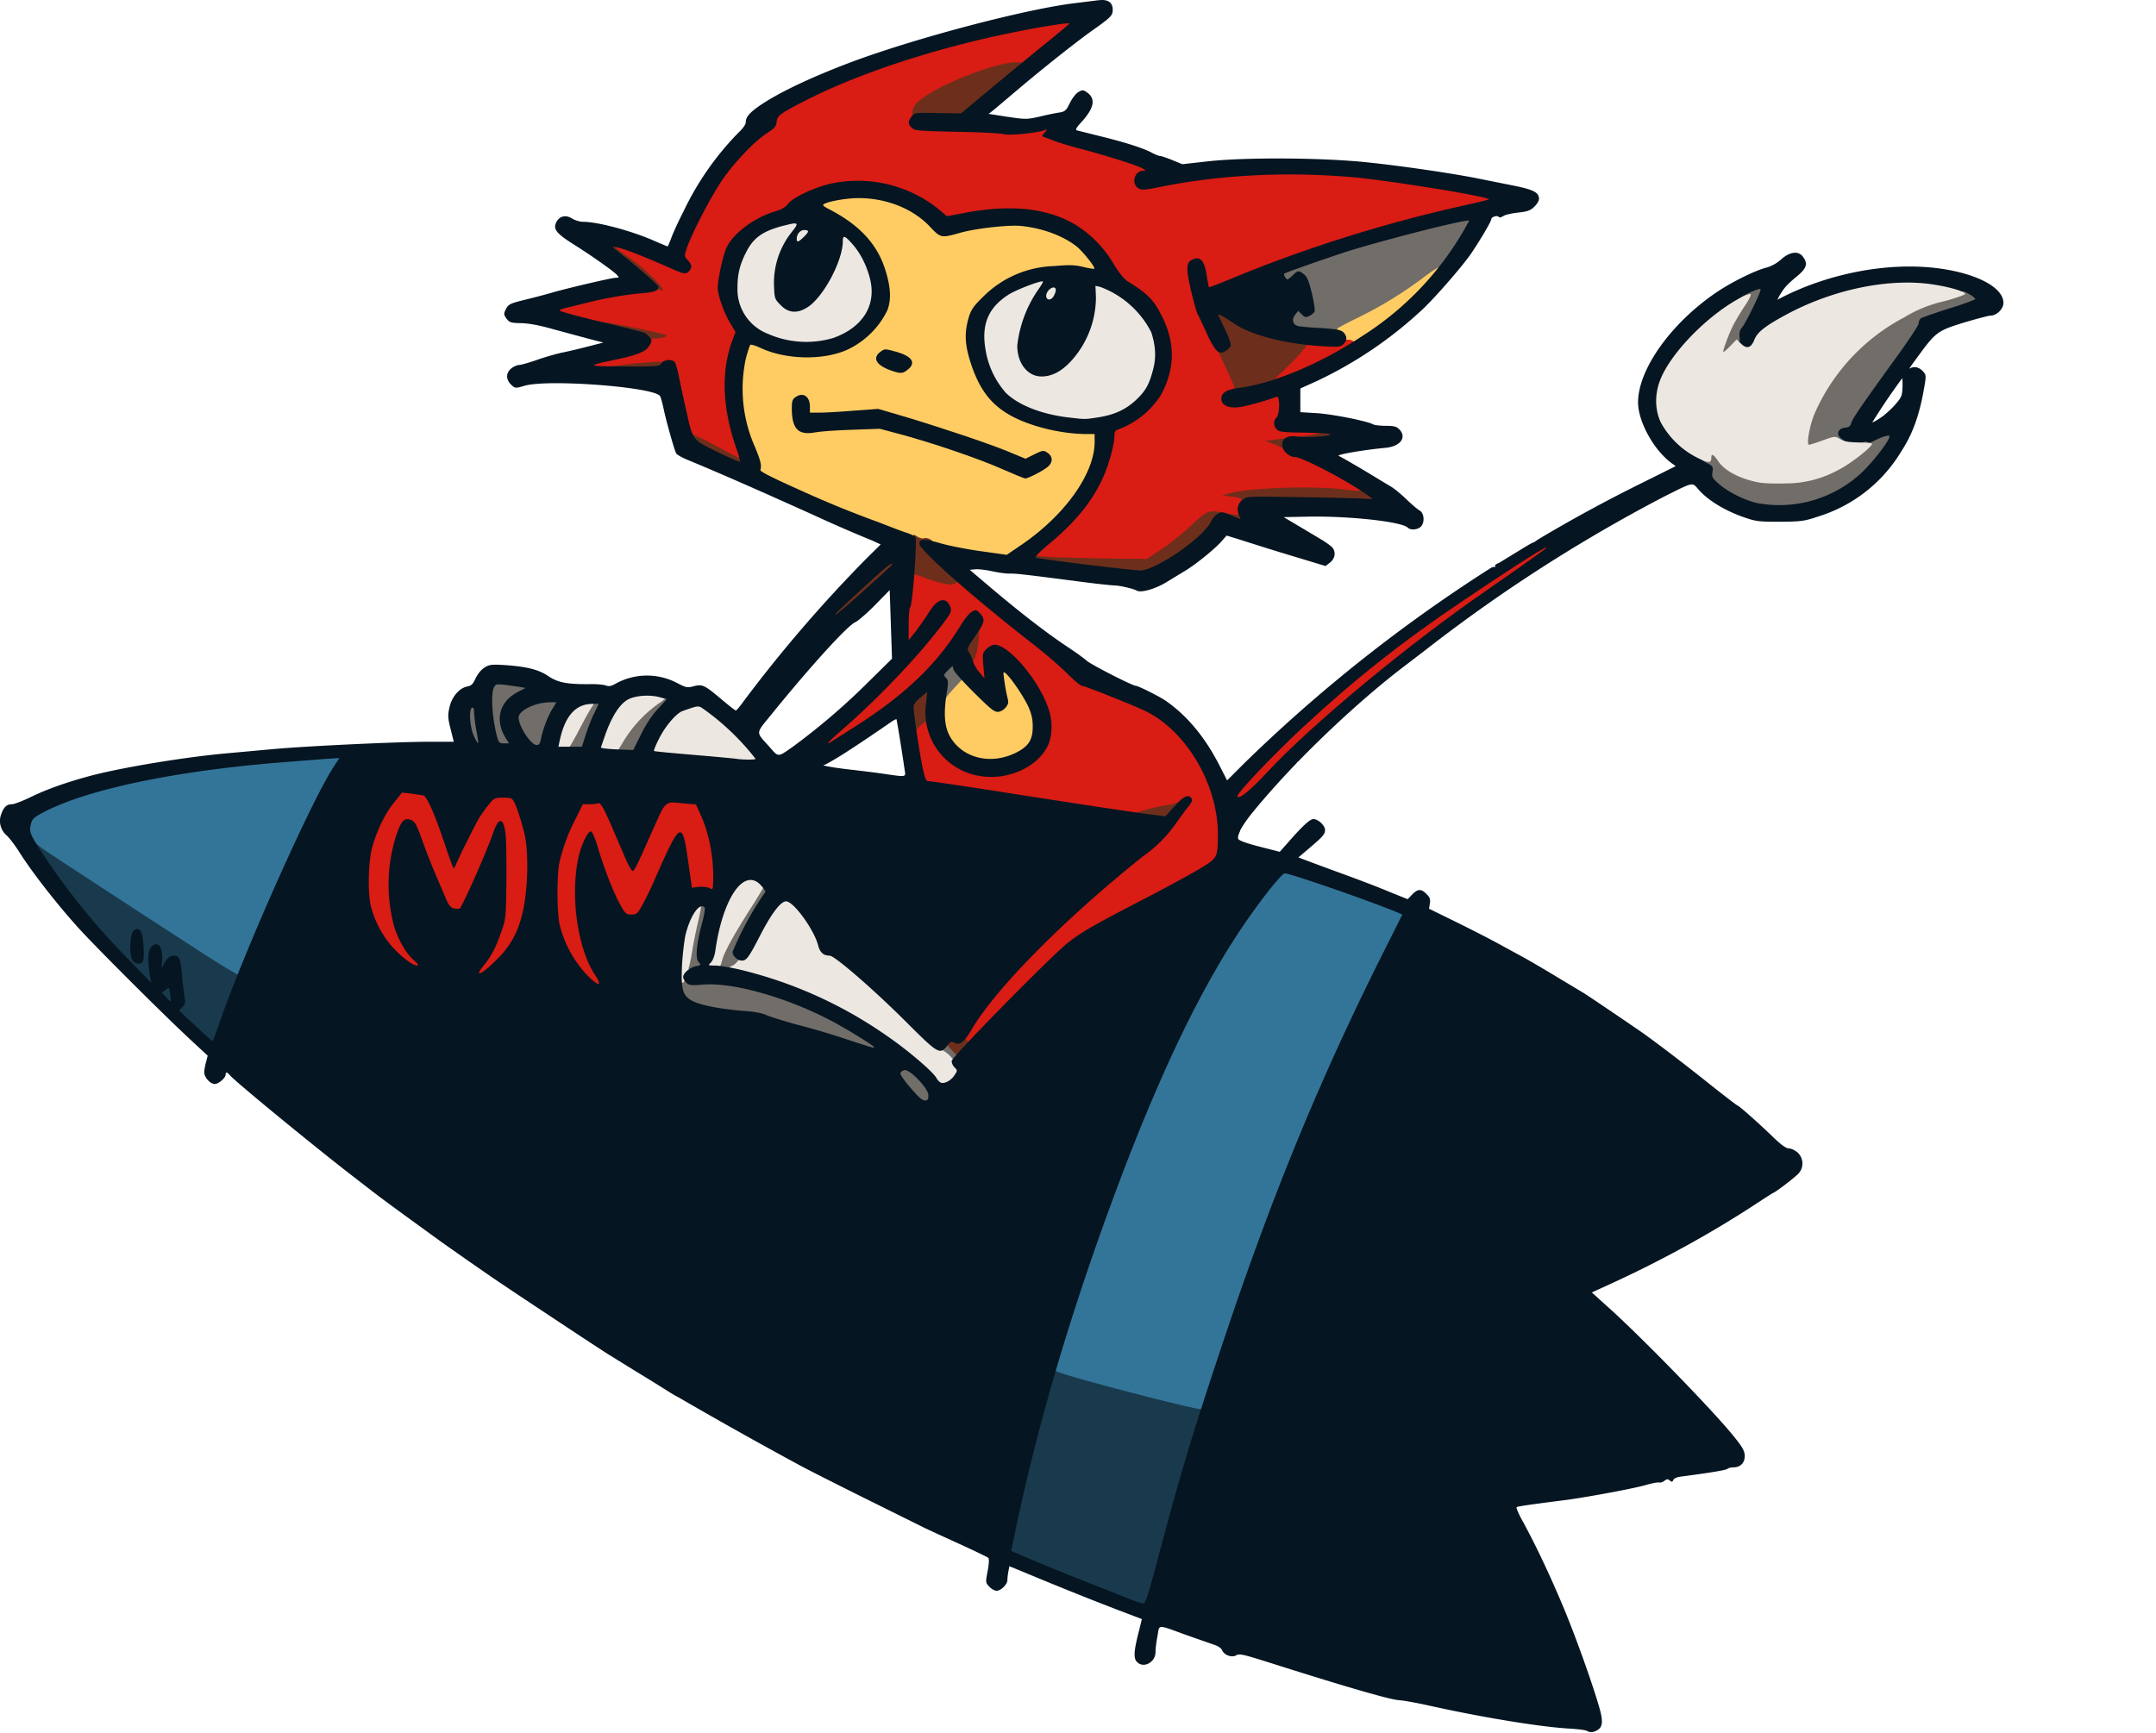<svg xmlns="http://www.w3.org/2000/svg" xmlns:xlink="http://www.w3.org/1999/xlink" version="1" width="1310" height="1053" viewBox="0 0 13100 10530" id="b"><g id="a"><path d="M10906 1541c-24 1-53 14-81 40-26 23-60 42-90 50-68 17-208 86-300 148-276 186-478 468-477 668 1 118 100 294 209 369 14 9 23 18 20 20l-219 109a9065 9065 0 0 0-622 339c-14 11-28 19-31 19s-34 18-68 39l-134 82-23 13v14h-21a9271 9271 0 0 0-1505 1191l-113 113v9c-325 155-223 360-218 472 3 12 282-179 287-169 16-37 49-87 93-140 77-94 167-194 263-294v-7h7c204-210 436-420 640-576l145-111a9498 9498 0 0 1 1446-928c181-90 167-88 214-35 54 60 147 118 256 158 85 30 96 32 229 32 128-1 148-3 231-31a893 893 0 0 0 505-396c65-99 106-210 134-364 16-88 16-94 0-112-24-27-50-33-76-20-26 15-25 12 50-90 102-139 117-149 277-198 77-23 150-42 161-42 34 0 73-38 73-72 0-88-153-171-375-203-310-45-689 27-989 187-17 9-16 7 3-29 30-51 47-70 109-121 56-47 64-71 36-110a53 53 0 0 0-46-24zm668 196c96-1 190 6 249 20 97 22 159 46 148 56-4 5-74 29-154 54-81 25-152 52-158 60-7 8-16 27-20 43-5 16-58 97-118 179a6221 6221 0 0 0-284 407c-7 15-20 27-29 27s-25 9-35 20c-24 26-11 69 25 87 34 17 146 16 206-2l52-15c13 0-95 133-148 183a677 677 0 0 1-267 160c-75 26-105 31-208 34-105 3-129 0-190-20-135-45-231-112-221-153 10-40-10-61-105-110a443 443 0 0 1-204-185c-27-49-30-62-30-144 1-76 5-99 27-147 61-130 170-261 304-361 81-61 229-147 253-147 12 0-67 164-102 211-18 26-19 33-8 69 15 52 49 70 85 47 13-9 27-30 31-46 8-37 97-97 260-176a1422 1422 0 0 1 642-151zm-14 551c4-1 5 23 5 57-2 61-5 70-43 114-22 26-62 63-88 81-50 34-73 42-60 21a3852 3852 0 0 1 186-273zM9352 3355c2 1-197 142-624 439-192 143-408 315-605 483-77 65-240 219-362 340-229 229-265 257-120 95 263-295 718-680 1187-1004 340-232 521-354 524-353z" fill="#051521" stroke="#051521" stroke-width="10"/><path d="M10452 2169c-15-38 55-201 141-330l19-29-21 12c-15 7-24 8-28 1-7-12 121-74 134-66 9 6-90 209-115 237-10 11-15 31-12 56 2 25-1 37-9 36-6-2-32 21-57 49-38 44-46 49-52 34zm519 552c-10-18-4-86 13-148 88-310 452-654 796-753 64-18 122-38 130-44 10-9 23-7 52 10 22 12 39 26 40 31 1 4-71 31-159 58-88 28-166 55-172 60-7 6-13 19-13 30s-58 99-128 196c-218 301-273 381-281 408-5 20-14 28-36 30-49 5-60 44-20 70 34 22 21 38-15 18-27-17-31-16-114 14-61 22-87 28-93 20zm-297 336c-78-19-170-65-228-114-42-37-46-44-41-74 5-32 3-36-36-56-23-11-39-25-36-31 4-6 13-6 23 0 12 7 19 4 27-12 16-34 43-27 68 18 26 46 74 76 172 107 103 33 299 33 405 0 96-31 193-80 259-132 49-39 51-43 34-55-17-13-17-14-1-20 9-4 22-4 27-1 6 4 18 3 28-2 50-26 95-42 104-36 16 9-90 151-169 225a734 734 0 0 1-636 183z" fill="#716d69"/><path d="M7518 4841c-9-14 216-251 393-416 314-292 616-531 977-773 206-139 502-335 509-324 4 5-313 224-366 261-477 329-1065 817-1333 1106-86 92-167 167-180 146z" fill="#d91c14"/><path d="M10691 2933c-115-21-211-70-251-130-28-42-42-49-42-21 0 34-17 34-87-1a517 517 0 0 1-220-214c-34-72-37-161-9-243 57-168 296-414 504-520 23-12 47-19 51-16 5 3-11 35-36 72s-56 90-70 117c-27 53-65 157-60 162 2 2 21-14 42-36l39-40 27 26c35 34 61 26 81-25 18-45 63-81 186-148 271-148 593-220 855-193 111 12 240 46 239 64-1 5-55 24-120 42a810 810 0 0 0-252 101 1208 1208 0 0 0-543 585c-31 76-50 188-33 188 6 0 44-12 84-27 74-26 74-26 105-7 23 14 53 19 110 20 43 1 80 4 83 7 11 11-124 119-195 155a661 661 0 0 1-326 87c-60 2-133 0-162-5z" fill="#ede7e2"/></g><g><g fill="#193a4c"><path d="M7653 11420a8662 8662 0 0 1-581-241l-22-14 19-88c35-173 111-491 159-673 87-326 97-355 111-351 196 58 339 97 594 161 222 57 309 83 306 92-1 7-25 85-51 173-68 225-148 510-220 785-34 129-65 238-68 242-4 4-115-35-247-86z" transform="translate(-927 -1737)"/><path d="M1880 7757c-386-385-566-596-721-843-63-101-72-118-61-125 5-3 16 8 25 25 12 22 67 65 188 144 372 244 730 477 900 585 136 87 177 118 172 130l-71 196c-70 196-75 207-92 213-6 2-159-144-340-325zm151 59l-16-132c-12-112-13-115-37-115-20 0-27 8-40 42-8 23-19 45-22 49-14 13-30-51-25-97 6-51-3-75-27-66-19 8-21 72-5 162l11 70c1 6 14 12 29 13 23 2 32-4 44-28 9-17 19-28 24-26 4 3 11 38 14 77 6 72 20 97 43 78 7-5 10-17 7-27zm-249-265l-2-82c-2-58-4-65-22-65s-20 7-20 78c0 43 3 82 7 86 13 12 38 1 37-17z" transform="translate(-927 -1737)"/></g><g fill="#716d69"><path d="M6461 8368c-80-88-91-108-73-129 27-33 62-18 132 58 69 73 83 108 56 135-24 24-48 11-115-64z" transform="translate(-927 -1737)"/><path d="M6621 8321c-19-24-23-36-14-41 5-3 16 5 25 19 16 24 6 45-11 22z" transform="translate(-927 -1737)"/><path d="M6683 8160c-17-13-41-26-53-28-32-4-28-22 5-26 15-2 32-11 39-19 13-19 26-13 53 26 20 28 20 30 3 50l-17 21-30-24z" transform="translate(-927 -1737)"/><path d="M6128 8087c-91-30-247-76-348-104-100-27-193-55-205-63s-60-17-107-20c-204-16-345-51-386-97-26-28-34-95-17-130 17-33 33-30 33 7 0 28-5 27 135 25 190-4 420 61 690 194 123 60 342 191 378 225 24 22-23 12-173-37z" transform="translate(-927 -1737)"/><path d="M5385 7638c-4-4-22-8-42-10-19-2-40-6-46-9-29-19 36-155 189-390 52-81 62-102 53-117-14-23 3-32 21-10 37 42 37 53 3 101-56 80-165 291-165 320 0 34 21 56 37 40 13-13 36-2 27 12-3 6-12 8-20 5-12-5-38 26-39 46 0 11-11 18-18 12z" transform="translate(-927 -1737)"/><path d="M5102 7620c-6-15 18-161 46-281 18-75 18-78 1-56-10 13-21 19-24 14-8-13 22-55 34-47 5 3 8 0 7-6-4-18 27-20 50-4 19 13 19 14 1 81-11 37-26 104-33 148-17 96-10 120 35 111 36-7 46 7 16 26-32 21-126 31-133 14z" transform="translate(-927 -1737)"/><path d="M4663 6304c-6-11 83-144 130-194 66-69 152-136 175-136 31 0 31 16 1 38a767 767 0 0 0-152 230l-28 67h-61c-34 0-63-2-65-5z" transform="translate(-927 -1737)"/><path d="M4313 6283c-8-12 20-23 44-16 15 4 27-13 64-87 56-112 105-186 122-186 7 0 18 6 24 14 10 11 7 24-10 58-12 24-36 84-54 133l-31 90-77 2c-42 1-79-2-82-8z" transform="translate(-927 -1737)"/><path d="M4131 6231c-61-68-82-126-58-164 23-34 114-74 184-80 64-6 84 6 57 35-26 29-65 125-79 193-17 86-37 89-104 16z" transform="translate(-927 -1737)"/><path d="M3813 6250c-28-42-55-124-55-166 0-41 34-91 49-73 7 7 41 189 45 237 2 29-21 30-39 2z" transform="translate(-927 -1737)"/><path d="M3950 6262c-39-47-64-325-32-363 22-26 193-16 223 14 7 7-5 17-39 31-123 53-153 144-89 270 13 26 21 50 18 54-11 11-70 6-81-6z" transform="translate(-927 -1737)"/><path d="M6654 6016c-3-5 1-30 9-57 19-61 19-84 0-105-13-15-11-20 19-49l34-33 17 33c10 19 26 41 37 50 20 15 19 17-36 76-31 33-56 65-56 71 0 15-17 24-24 14z" transform="translate(-927 -1737)"/><path d="M8978 3747c-188-13-191-13-201-41-7-19-7-32 0-42 6-8 16-26 22-40l10-24 22 28c25 30 53 32 70 5 10-15-16-133-44-206-13-34-66-32-79 2-8 20-13 23-32 16-29-10-36-46-11-59 108-58 585-205 898-277l168-39c47-11 59-12 63-1 8 21-175 305-197 305-5 0-8 5-6 11 1 6-5 13-14 14-9 2-42 23-75 48a2545 2545 0 0 1-539 305l-55-5z" transform="translate(-927 -1737)"/></g><g fill="#ffcc63"><path d="M6834 6344c-57-22-129-88-158-144-22-44-34-128-24-178 4-21 29-56 67-97l59-64 76 82c42 45 90 89 106 97 58 30 89-7 69-82-16-63-24-151-14-157 16-10 121 123 160 201 41 83 54 170 33 222-19 46-95 108-153 125-69 20-161 18-221-5z" transform="translate(-927 -1737)"/><path d="M6958 5113c-164-22-271-43-339-65-41-14-80-23-86-20-7 2-21-1-31-8-11-6-37-18-59-25s-101-37-175-66l-205-79c-38-15-173-73-300-129l-230-103 3-34c1-21-10-63-32-114-19-45-45-119-57-166-42-157-29-391 27-477l14-22 62 29c79 36 195 60 290 60 257-1 478-169 478-363 0-118-71-288-159-377a861 861 0 0 0-235-150c-26 0-28-18-4-34 81-53 292-60 423-13 39 13 89 34 112 46 49 25 143 105 158 135 14 26 44 26 146-2 161-43 360-55 478-27 94 23 183 69 249 130 65 60 117 129 108 143-3 6-32 4-73-5-81-18-237-12-328 12a574 574 0 0 0-279 158c-53 53-75 84-85 116-20 71-25 148-11 194 76 258 125 330 274 402 110 54 237 84 391 93l110 7 3 43c11 148-121 378-311 543-86 75-236 180-252 178l-75-10zm280-519c58-30 82-62 65-89-10-18-61-12-100 10-41 24-52 23-155-21-88-37-426-151-622-209-154-46-177-48-417-29-145 11-154 11-167-6-7-10-11-30-8-46 4-17 0-32-11-43-22-22-38-21-60 3-15 17-17 30-11 87 8 85 29 108 91 99 22-3 121-11 221-17l181-12 106 26c232 59 556 170 727 251 70 33 88 33 160-4zm-806-616c22-8 21-61-1-72-32-16-131-35-148-28-11 4-15 15-13 38 3 28 9 33 53 49 54 19 84 22 109 13z" transform="translate(-927 -1737)"/><path d="M9105 3817c-4-3-7-14-7-24s-11-26-25-35-23-20-20-24c3-5 65-38 138-73 140-69 272-151 399-248 42-32 79-55 82-50 8 12-118 155-200 226-207 182-335 261-367 228z" transform="translate(-927 -1737)"/></g><g fill="#337599"><path d="M7913 10230c-358-92-563-150-577-164-20-20 202-696 394-1197 311-812 586-1340 901-1733 107-133 64-129 354-31 253 86 464 169 470 185 2 6-46 112-108 235-386 771-681 1492-985 2404-98 294-127 370-141 372-10 2-148-31-308-71z" transform="translate(-927 -1737)"/><path d="M2158 7530c-193-124-471-306-866-564-143-94-174-119-188-150-15-32-15-42-3-77 12-36 22-45 103-87 293-153 890-267 1664-317 69-4 128-5 132-2 3 3-12 35-34 71-96 155-365 727-509 1084-38 94-74 172-81 173s-105-58-218-131z" transform="translate(-927 -1737)"/></g><g fill="#6d2f1b"><path d="M6705 8114c-20-22-37-42-37-45 0-14 42-25 61-15 16 9 26 8 44-4 30-20 32-20 44 2 8 15 2 26-32 60l-42 42-38-40z" transform="translate(-927 -1737)"/><path d="M7863 6700c-46-6-78-15-75-21 7-15 136-55 220-67 45-7 83-18 96-30 26-23 46-23 68 0 15 18 15 20-2 35-21 19-38 11-21-10 9-10 7-13-9-13-13 0-41 23-73 60-59 68-55 67-204 46z" transform="translate(-927 -1737)"/><path d="M6479 6172c-5-14-13-56-16-94l-7-69 55-48c31-26 58-43 61-38 9 14-1 211-10 212-5 0-23 14-41 31l-32 31-10-25z" transform="translate(-927 -1737)"/><path d="M6828 5778l-29-65-17-35 31-47c18-26 40-56 50-67 24-26 27-59 9-87-17-27-2-39 18-15 11 13 19 77 9 77l-5 75a431 431 0 0 1-40 167c-4 26-16 24-26-3z" transform="translate(-927 -1737)"/><path d="M5914 5566c-3-5 10-24 29-42 19-19 35-39 35-46 0-10 297-291 341-322 20-14 49-10 49 7 0 8-130 129-362 334-48 42-89 73-92 69z" transform="translate(-927 -1737)"/><path d="M6638 5299c-96-24-175-61-173-82l7-123 6-108c0-1 11 4 24 13 13 8 30 13 39 9 18-7 60 13 52 26-3 5-18 5-35 0-26-7-30-6-30 10 0 11 6 23 14 27s60 53 117 107l103 99-23 18c-27 22-28 22-101 4z" transform="translate(-927 -1737)"/><path d="M7743 5213c-204-23-557-69-566-75-6-3 4-19 23-34 29-25 56-32 44-11-6 8 313 21 525 21h125l90-59c49-32 130-97 181-145 100-94 101-95 207-75 32 6 59 9 61 7l10-35 7-33h-44c-54 0-88-20-65-38 49-41 412-71 647-52 85 6 158 14 163 17 4 2 13 0 20-5 14-12 133 67 126 83-2 6-22 9-44 8l-391-9c-248-5-356-3-371 4-41 22-29 102 16 102 25 0 133 62 124 71-8 8-152-35-243-74-40-17-80-8-80 18 0 45-195 209-337 283-87 45-92 46-228 31z" transform="translate(-927 -1737)"/><path d="M5282 4500c-130-63-152-78-158-101-4-15-3-32 1-36 10-10 100 31 202 91 38 22 72 40 75 40s1-12-5-27c-6-17-6-30 0-36 10-10 26 20 35 62l13 41c11 25 8 40-5 40-4 0-75-33-158-74z" transform="translate(-927 -1737)"/><path d="M8661 4455c-40-15-75-29-78-33-12-11 29-26 94-33l64-7-31-14c-44-18-60-55-38-89 9-14 21-23 27-19 7 4 6 10-1 19-6 8-10 24-8 37 2 19 11 24 43 28 26 3 39 10 37 18-2 11 12 12 65 7 38-4 82-10 99-15 36-9 145 10 145 25 0 17-62 26-201 29l-135 2-1 32c0 17-2 33-5 35-2 2-36-8-76-22z" transform="translate(-927 -1737)"/><path d="M8420 4101c-22-26-111-230-105-239 3-5 12-7 20-4 19 8 53-11 53-29 0-8-19-53-42-100-31-62-39-88-31-96 13-13 28-6 118 54 86 57 327 125 463 131 33 1 46 21 14 21a1614 1614 0 0 0-229 221c-5 0-41 10-81 23-101 31-164 37-180 18z" transform="translate(-927 -1737)"/><path d="M4475 3973c-9-6-15-15-12-20 4-5 11-7 16-3 5 3 16 1 24-6 9-7 15-8 20 0 7 11 26 14 23 3-2-5 2-8 7-8 6 0 9 3 8 8-2 4 7 7 18 7 17 0 19-3 10-14-8-10-9-16-1-21 13-8 32 4 25 16-8 12 2 12 131-6 61-7 147-14 193-13 76 1 84 3 98 25 12 18 13 27 4 36s-13 6-17-11c-8-29-54-30-72-2-12 19-23 20-235 20-134 0-229-5-240-11z" transform="translate(-927 -1737)"/><path d="M4867 3839l-3-29c-2-29-9-31-249-88-76-18-137-37-135-43 7-24 125-8 435 59 53 12 100 43 85 58-4 4-30 11-57 15-28 3-55 13-62 22s-13 12-14 6z" transform="translate(-927 -1737)"/><path d="M4954 3529c-17-13-34-23-40-22-5 1-10-8-10-20-1-21-128-134-259-230-50-37-53-63-6-47l32 10 15 4 22 4c8 0 14 8 12 17-1 9 24 33 65 62 38 25 93 75 124 109 87 98 115 169 45 113z" transform="translate(-927 -1737)"/><path d="M6456 2468c-2-5-5-23-6-41-3-41 30-80 119-139 123-82 432-194 534-194 76 0 62 19-142 188l-195 163-139-2c-125-3-140-1-152 16-8 10-16 14-19 9z" transform="translate(-927 -1737)"/></g><g fill="#d91c14"><path d="M6797 8053c-9-19-4-32 44-103 182-267 596-679 1032-1026a731 731 0 0 0 188-189c32-47 70-98 83-112 37-39 1-57-40-21-13 12-51 23-96 30-42 6-105 21-142 33l-65 22-149-22-554-86c-223-35-433-67-468-71-93-10-97-16-127-178l-25-140 37-38c39-40 63-38 63 6 0 36 56 139 96 178 22 20 71 52 109 70 64 30 78 33 165 33 78 0 107-5 159-25 79-31 142-85 171-147 32-69 26-184-17-273-41-90-92-167-154-234-58-64-94-86-137-86-47 0-56 20-49 110 4 44 2 82-2 84-5 3-27-14-50-39l-40-44 20-47c13-28 22-74 24-118 2-39 7-79 10-88 4-9 5-27 3-40-2-18-10-24-35-26-29-3-33 1-62 55-125 233-402 490-771 713-110 67-114 68-118 57-2-5 48-52 110-105 252-216 655-652 675-731 7-30-7-55-35-59-16-2-28 8-48 40-48 78-157 217-166 212-15-9-9-197 7-218 11-14 15-46 15-108 0-64 4-90 13-94 8-3 36 5 63 16 27 12 78 28 113 36 54 13 66 13 85 1 20-14 30-7 181 120 88 73 234 192 325 262 91 71 179 148 195 170 19 25 43 45 65 52 96 30 376 145 426 174a963 963 0 0 1 395 550c23 90 30 290 11 336-14 35-160 122-517 307-154 80-307 163-339 185-97 65-199 161-431 406-121 127-223 231-227 231s-12-10-19-21z" transform="translate(-927 -1737)"/><path d="M4533 7715a617 617 0 0 1-195-273c-24-69-50-213-50-278 0-131 55-332 130-475 44-85 45-85 111-85h59l24 48c22 44 135 305 150 346 3 10 8 17 10 15s34-74 71-159 78-176 91-202l24-48h190l30 42c58 80 104 280 98 428l-3 74-73 1c-85 0-86-1-96-90-13-122-39-256-49-252-9 3-84 157-126 258-30 74-104 215-121 233-16 17-25 18-57 10-36-8-41-15-91-114-51-103-114-278-128-352-8-46-16-48-38-5-33 65-49 151-53 297-4 128-2 160 20 267 25 119 57 200 111 279 37 55 19 71-39 35z" transform="translate(-927 -1737)"/><path d="M3832 7650c-3-8 13-40 36-70 72-99 108-207 120-366 8-115-5-449-18-462-5-5-20 22-35 59-45 120-107 265-158 371l-50 103-32-6c-41-9-48-17-82-95l-40-95c-31-70-69-166-100-255-32-89-36-95-64-98-27-3-31 1-49 51a994 994 0 0 0-33 541c26 99 81 200 135 248 33 29 38 38 25 43-57 22-211-121-281-260-111-221-55-584 119-767 31-31 59-56 62-53 4 2 34 6 66 9 33 3 65 12 71 18 15 17 75 155 102 238 62 190 61 187 68 160 15-53 126-258 176-325l53-70h120l32 65c45 90 74 245 75 390 0 269-94 494-256 612-44 32-54 34-62 14z" transform="translate(-927 -1737)"/><path d="M7358 5124c-85-3-154-9-153-13s37-36 80-71c236-192 372-410 392-630l6-69 51-17a437 437 0 0 0 289-348c16-75 13-119-12-212-27-98-116-250-147-250-7 0-20-8-30-19-9-10-34-26-55-36-31-14-50-35-92-104a618 618 0 0 0-264-257c-49-24-116-50-148-58-129-33-314-29-514 10l-82 17-53-45c-69-58-106-80-199-117a727 727 0 0 0-479-30c-92 24-211 87-227 119-9 18-29 29-78 42-37 10-85 28-108 40a515 515 0 0 0-180 172c-23 51-47 172-47 235 0 60 33 159 74 219l31 47-29 85c-24 71-30 105-34 210-5 141 9 238 56 383 16 48 25 90 20 93-4 3-48-18-97-45-49-28-118-64-153-80l-65-30-26-108c-15-59-34-146-42-193l-20-106c-4-19-12-21-82-22-43-1-149 8-235 19-274 35-316 13-78-42 205-46 218-52 238-92 11-22 20-27 50-27 42 0 77-16 52-23-94-28-407-87-463-87-42 0-187-36-201-51-6-6-6-12 0-18 42-38 608-143 634-117 5 5 12 7 15 4 14-14-114-138-206-201-55-38-97-72-94-77 8-13 99 18 270 92 88 38 165 70 170 71 6 1 11-11 13-26 2-19-3-33-19-46l-23-18 23-64c29-80 116-256 166-334 97-152 273-345 346-377 29-13 47-47 35-66-23-38 371-228 713-343 392-133 1069-282 1094-242 3 5-60 63-141 129-139 112-149 119-187 116-134-10-573 173-629 262-21 32-20 124 2 134 9 4 100 7 202 6 119-2 220 2 285 11 125 18 260 3 342-39 66-33 77-17 19 26-25 18-45 35-46 38 0 8 142 54 280 91 63 17 156 44 205 61 135 47 161 69 95 83-53 12-50 85 4 85 11 0 64-9 116-20 139-30 370-58 583-71 274-16 609 6 992 67 197 32 437 82 449 94s4 14-114 40c-286 63-753 191-996 274-133 45-391 145-544 210-46 20-88 32-93 27-6-6-32-123-37-169 0-2-15-2-32 0-30 3-33 6-36 39a1047 1047 0 0 0 68 287c0 7 27 68 59 135 107 222 150 317 143 320-4 3-19 7-34 11-31 7-45 40-27 63 20 23 124 12 237-26 52-17 98-29 103-25 5 3 9 33 9 67 0 50-4 66-20 80-24 20-25 40-5 60 12 13 36 14 129 10 63-3 122-3 132 1 35 14-4 27-122 41l-168 21-49 7 54 20c30 11 63 28 75 38 11 11 32 19 46 19 53 0 429 203 410 222-5 5-46 4-103-4-185-24-583-11-704 24l-40 12 50 6c66 7 78 15 64 42-6 11-8 30-5 42 3 13 3 25 1 28-3 3-36-1-73-8-123-24-123-24-225 72-51 48-132 113-181 145l-90 59-190-2c-105-1-261-5-346-8z" transform="translate(-927 -1737)"/><path d="M8664 4056c-3-4 27-36 66-71 38-36 88-87 110-114l39-51 103 3c83 2 104 0 109-12 6-15 53-12 63 4 7 13-93 74-230 140-140 67-254 111-260 101z" transform="translate(-927 -1737)"/></g><g fill="#ede7e2"><path d="M6592 8276c-216-245-756-540-1150-628-77-17-98-29-67-41 10-4 24-15 31-25s22-18 32-18c15 0 33-25 71-102a910 910 0 0 1 164-251c25-18 27-18 52-1 65 42 165 182 184 257 13 52 30 72 57 65 10-3 30 4 44 16 141 117 330 288 455 414 84 83 160 152 169 152 28 0 94 59 94 85 0 12 7 25 15 29 8 3 15 11 15 17 0 19-76 89-97 89-10 0-41-26-69-58z" transform="translate(-927 -1737)"/><path d="M5059 7700c-14-17 1-222 23-301 24-90 82-185 104-171 5 3-2 46-14 97-13 51-31 140-40 198s-23 113-30 122c-8 8-14 25-14 37 0 27-14 36-29 18z" transform="translate(-927 -1737)"/><path d="M5213 7613c-4-6 3-20 18-33 20-17 26-34 31-82 9-83 50-233 81-294 35-69 105-140 138-140 25 0 87 43 87 60 0 5-29 53-63 107-109 169-178 292-190 341-12 46-13 47-54 50-24 2-44-2-48-9z" transform="translate(-927 -1737)"/><path d="M5183 6345l-300-26 3-25c2-14 17-50 34-80 64-114 127-171 211-190l48-10 60 47c34 27 71 53 83 60 40 22 230 236 219 247-8 8-5 8-358-23z" transform="translate(-927 -1737)"/><path d="M4572 6291c-8-22 13-92 51-173 54-112 135-174 228-174 35 0 116 20 122 30 2 4-17 21-43 38a772 772 0 0 0-207 218l-42 69-52 3c-38 2-53-1-57-11z" transform="translate(-927 -1737)"/><path d="M4348 6286c-14-2-29-7-34-12-10-10 10-103 35-150 24-49 99-116 139-125 41-9 60 7 37 32-8 10-41 68-72 128-31 61-62 115-69 121-6 5-22 8-36 6z" transform="translate(-927 -1737)"/><path d="M7344 4278c-156-31-245-74-325-159-61-64-96-134-117-237-30-139 0-246 93-327 77-69 234-134 278-117 12 4 6 19-30 73-133 197-153 434-42 486 47 23 73 21 132-7 127-60 237-259 238-431 0-38-2-76-4-84-8-28 31-22 108 15 62 29 95 54 160 120 86 88 116 143 128 241 8 58-14 163-49 232a438 438 0 0 1-274 200c-70 15-210 13-296-5z" transform="translate(-927 -1737)"/><path d="M5718 3823c-137-23-274-125-313-235-32-91-17-208 40-319 53-103 138-161 272-185 85-15 95-4 47 52a606 606 0 0 0-126 327c0 88 48 151 115 151 34 0 93-31 127-67 72-76 148-254 148-345 0-26 4-49 9-53 13-8 105 86 136 138 66 113 85 255 44 332a465 465 0 0 1-159 159c-91 50-213 66-340 45z" transform="translate(-927 -1737)"/><path d="M7273 3554c-18-20-18-21 17-57 40-39 68-40 68 0 0 20-45 77-61 77-3 0-14-9-24-20z" transform="translate(-927 -1737)"/><path d="M5755 3207c-15-14-6-40 22-67 54-52 97-9 45 45-27 28-53 37-67 22z" transform="translate(-927 -1737)"/></g><path d="M6691 0l-22 2-128 16c-293 33-968 210-1365 358-258 97-466 197-577 278-51 38-68 61-68 91 0 11-18 37-41 58a1769 1769 0 0 0-338 484c-29 56-61 126-72 156s-22 55-24 55l-71-30c-140-63-350-120-444-120-18 0-47-9-65-20-40-25-79-14-97 25-18 40 1 65 103 130 121 76 251 169 268 189 12 14 11 16-7 16-25 0-290 62-387 90-38 11-108 30-155 41-105 26-112 29-129 64-12 24-11 30 6 54 18 23 27 26 89 27 46 1 112 13 199 38l215 58 85 22-90 23c-49 13-121 30-160 38-38 8-108 28-155 45-47 16-94 30-106 30s-33 9-48 21c-34 27-34 68-1 99 24 23 25 23 83 6 146-41 793 9 822 64 5 8 15 47 23 85 18 81 64 244 75 263 4 7 32 23 62 36 215 89 439 188 770 337a8690 8690 0 0 0 363 158l47 22-83 82a8437 8437 0 0 0-746 866c-24 34-47 61-51 61s-45-32-91-71c-101-85-113-90-166-76-38 10-46 8-100-20a393 393 0 0 0-364-1c-35 20-49 24-69 16-13-5-56-9-95-8-139 1-195-9-253-48-60-41-133-59-267-68-80-5-94-3-123 16-20 12-41 39-53 64-15 34-25 45-50 50-49 9-95 63-109 127-11 48-10 65 7 132l19 77h-145c-202 0-763 27-956 45l-275 25c-267 24-658 89-850 142-138 38-254 80-344 124-49 24-101 44-116 44-31 0-49 18-65 64-15 44-2 93 33 124 17 15 52 61 78 102 81 129 250 344 383 487 139 148 504 512 664 660l98 91-10 39c-6 21-11 49-11 62 0 30 36 71 64 71 23 0 66-37 66-57 0-18 9-16 28 6 38 43 533 449 752 617l106 82c62 48 130 98 283 209l146 106 155 109 140 97c76 53 634 423 712 472l168 104c99 60 137 84 207 128 24 15 45 27 47 27a28701 28701 0 0 0 736 413c47 26 231 119 410 208l343 170c10 6 102 48 205 95s191 89 196 94c6 6 4 37-4 80-13 69-13 71 10 95 13 14 33 25 44 25 27 0 66-39 66-65 0-13 3-36 6-53l6-31 47 19 181 75c164 67 328 133 506 200l71 27-17 70c-31 119-35 166-14 189 39 44 114 5 114-59 0-19 5-63 12-97 13-73-7-72 178-5l160 56c29 9 49 22 55 36 13 30 60 46 86 30 17-11 43-5 177 37 478 152 753 232 811 236 25 1 100 15 166 29 329 74 684 132 860 143 55 3 107 9 115 14 20 11 38 11 61-2 35-18 40-51 18-131-40-143-150-452-229-638-81-191-167-373-247-517-19-36-32-67-29-71 6-5 75-15 286-42 134-17 418-70 493-91 37-11 76-19 86-17s25-3 34-11c14-11 20-11 32-1s16 9 21-3c3-10 23-18 47-21 176-23 273-39 282-47 5-5 21-9 35-9 43 0 70-26 70-68 0-31-11-52-66-120-120-150-553-596-760-782l-103-93 92-42c325-148 627-314 902-494 55-36 104-68 110-70 19-8 130-93 152-117 33-36 31-92-4-126-16-14-39-26-53-26-17 0-45-19-91-63-85-83-216-199-224-199-3 0-81-60-173-133-145-116-293-229-397-304-47-33-347-237-367-248l-160-96c-79-48-170-101-203-119l-165-90c-58-31-173-90-257-131l-151-74 5-32c4-25 0-37-20-57-33-33-52-33-87 2l-28 29-109-44c-99-41-184-73-368-140l-129-48-58-22 58-49c92-78 104-92 104-118 0-27-42-66-71-66-20 0-66 42-149 137l-55 62-125-32c-85-22-126-38-128-48s2-26 11-45a86 146 0 0 1-13-31 119 373 0 0 0-56-272 143 341 0 0 1-1-8l-6 6-47-92c-87-172-197-305-328-396-38-26-167-91-182-91-20 0-274-130-299-153-14-13-62-48-106-77-139-92-304-220-498-385l-106-90 35-3c19-2 65 4 102 12s85 15 108 14c41 0 79 4 410 47 105 14 206 25 225 25 34 1 115 20 134 31 25 16 113-9 180-50l120-73c62-38 175-129 216-176l31-35 72 22c175 56 260 82 390 121l139 42 26-20c34-25 39-71 11-97-12-11-37-28-56-40l-134-80-101-60 143-3c251-5 574 30 611 67 17 17 62 13 81-8 23-26 18-82-9-96-11-6-47-36-80-68s-76-67-95-78l-62-37c-64-40-238-143-255-149-18-8 161-38 282-49 93-8 135-64 85-114-16-16-33-20-81-20-33 0-68-4-77-9-39-21-253-63-344-68l-98-6v-144l102-46a2504 2504 0 0 0 647-441c74-71 218-236 278-318 46-64 133-209 133-223 0-15 38-27 46-14 3 5 15 2 27-6s53-17 90-21c55-6 74-12 97-34 17-16 30-37 30-49 0-39-32-56-150-80l-205-41c-153-32-480-80-695-102-270-28-738-31-966-5l-151 17-61-25c-34-14-67-25-74-25-8 0-30-9-49-19-51-28-163-64-314-101l-144-36c-9-3-1-18 27-48 78-85 90-142 39-180-26-19-30-19-55-5-15 8-38 38-52 66-23 47-29 53-65 59-22 3-76 14-120 25-77 17-84 17-194 1l-115-18 31-24 149-126c156-132 362-295 460-364 102-72 114-85 114-118 0-41-23-61-70-60zm-203 142l10 1c2 1-61 53-138 116-78 63-227 185-331 272l-190 158-140-2c-136-3-141-2-159 20-24 29-24 46 0 70 17 17 41 19 272 24 140 2 268 9 284 14 30 10 190-5 246-22 24-8 24-7 5 13-18 21-18 22 0 28l64 24c25 10 99 32 165 49 158 42 334 98 365 116 23 13 24 14 4 15-51 1-73 77-30 105 21 14 34 13 150-10 365-72 766-91 1166-55 224 21 797 114 816 133 2 2-63 18-144 36a8642 8642 0 0 0-1399 437c-85 36-157 63-158 62-2-2-8-34-14-72-13-85-36-115-78-100-47 16-50 48-19 185 16 67 34 133 41 148 8 14 34 70 58 123 51 109 73 129 113 103 14-9 28-23 31-32s-12-53-35-99l-42-89c0-8 36 12 105 58 103 68 310 120 528 133 95 6 109 5 127-11 25-23 26-49 2-73-15-15-42-20-133-26-63-3-126-9-141-12-34-8-43-40-19-70l18-23 21 21c18 19 25 20 47 10 14-7 28-19 32-28 3-8-5-58-17-110-18-73-29-100-48-115-32-25-38-24-68 6-14 14-29 25-33 25-8 0-25-31-19-35 10-7 248-91 368-130 222-71 744-204 756-192a1868 1868 0 0 1-651 702c-248 165-542 289-746 314-77 10-109 30-109 67s41 58 103 51c42-4 169-39 234-64 20-8 18 110-2 127s-19 53 3 73c15 14 43 17 153 18 74 1 148 5 164 8 45 11-129 25-194 16-60-8-91 10-91 52 0 34 42 73 79 73s264 116 391 199c81 53 90 61 60 56-19-3-195-8-390-11-354-6-355-6-382 16-30 23-37 65-17 101 10 19 9 19-28 3-75-32-80-33-104-20-13 6-30 25-38 41-32 70-177 189-318 263-53 27-93 42-115 41-76-3-620-70-635-78-8-4 25-37 87-89 150-125 250-246 315-385 38-78 75-210 75-264 0-23 5-35 18-39a523 523 0 0 0 265-212c86-158 88-315 6-478-50-100-86-137-205-210-21-12-54-52-84-100a695 695 0 0 0-213-231c-172-115-408-144-708-85l-97 18-58-49a783 783 0 0 0-660-146c-101 26-220 84-247 120-14 19-38 34-76 45-131 38-265 140-301 229-21 52-49 185-50 236 0 44 37 150 74 211l34 58-18 48c-70 185-63 408 20 650 17 47 28 88 25 90-3 3-64-24-136-59-149-72-150-73-183-219l-27-120-25-119c-8-41-19-80-25-88-17-20-67-16-81 7-12 19-23 20-228 19-234-1-235-2-38-44 127-27 178-50 196-88 13-26 12-31-9-53-12-13-29-24-38-24a10572 10572 0 0 0-288-71c-117-29-213-55-213-59s10-10 23-13l122-30c118-31 250-54 355-63 76-6 100-16 100-39 0-11-133-126-265-230-19-15-18-16 15-9 41 8 130 42 294 113 112 50 119 51 137 35 25-22 24-42-3-71-22-24-22-24-5-76 34-97 157-331 222-422 79-110 188-223 263-273 48-31 58-43 60-70 4-39 23-52 201-142 318-159 776-308 1231-400 150-31 298-55 337-56zM5216 1204c169 0 328 63 431 170 71 75 69 74 194 39 91-25 288-47 360-40 133 13 256 59 341 125 38 31 115 127 107 135-2 2-33-2-68-11-51-12-85-13-174-5a635 635 0 0 0-433 186c-61 60-74 79-89 130-25 87-23 156 9 260 57 182 135 280 281 350 120 57 286 94 424 95h52v48c0 191-178 442-440 622l-94 64-157-22c-87-12-197-34-245-48-100-29-129-28-129 2 0 38 319 321 690 610 77 60 172 142 211 182 40 39 78 72 86 72 18 0 323 122 392 156 249 125 438 451 435 754-1 133-3 137-104 198-49 30-197 111-330 180-320 166-387 204-473 270-89 67-706 694-710 721-2 11 6 29 16 39 19 19 19 21 1 48-20 31-56 52-80 47-9-2-22-15-30-29-19-36-164-161-289-248a2626 2626 0 0 0-905-411c-60-14-129-25-152-25-42 0-43 0-24-19 11-11 22-41 26-68 45-322 174-511 276-402 16 17 29 35 29 41a1930 1930 0 0 0-200 365c0 25 30 53 57 53 28 0 42-19 114-159 66-128 122-201 154-201 46 0 169 170 195 267 11 44 33 63 70 63 30 0 267 205 469 407 189 189 201 196 244 142 21-28 27-30 46-19 32 17 59-5 105-83 145-247 561-668 1039-1050a807 807 0 0 0 194-191c31-44 69-96 85-115 20-26 25-38 16-48-20-25-47-13-102 49l-56 61-98-12c-106-14-415-60-962-146-195-30-364-55-376-55-18 0-23-11-38-77-19-88-56-335-56-373 0-17 13-36 42-59l41-35-7 68a392 392 0 0 0 332 445c165 26 344-54 407-184 29-61 31-147 5-225-57-172-241-390-329-390-12 0-33 12-48 26-24 24-25 29-19 102l7 77-30-35c-17-19-35-51-41-70-5-20-16-44-24-55-13-18-10-26 34-90 63-92 67-106 36-142-24-27-26-27-52-13-15 8-45 45-68 83-148 243-349 433-678 638l-105 67c-46 29-21 2 80-86 226-199 458-445 607-645 37-50 42-62 34-84-23-66-77-56-127 25-20 32-56 84-81 117l-46 58v-94c0-52 4-99 9-105 15-14 44-413 32-428-6-7-30-19-53-26-24-7-101-37-173-65a6270 6270 0 0 1-452-184c-184-82-267-123-264-133 9-27 2-55-33-140a871 871 0 0 1-55-538c11-41 23-78 27-82s30 4 59 17c152 73 381 79 529 13a511 511 0 0 0 244-239c25-62 22-140-11-244-49-160-159-278-349-375-16-8-30-18-30-21 0-17 131-43 215-43zm-388 154c21 0 13 13-13 47a495 495 0 0 0-112 334c3 76 5 80 41 116 48 49 102 52 166 10 95-63 211-282 211-399 0-39 12-35 59 18 48 55 85 127 106 209 41 161-43 297-223 361a578 578 0 0 1-399-26 289 289 0 0 1-183-279c0-83 14-141 53-217 44-87 100-127 222-159 36-9 59-15 72-15zm58 40c32 0 31 10-3 43-32 31-42 34-42 11 0-29 21-54 45-54zm6034 128zm7 1h2-2zm-20 1l-5 1 5-1zm27 0l2 1-2-1zm-36 2zm43 0zm-53 3zm59 0l2 2-2-2zm6 4l2 2-2-2zm-74 1zm80 4l1 2-1-2zm-90 1zm-11 7zm-10 7zm-65 46zm-23 9zm-12 4zm-29 8zm-71 30zm1238-17zm-1003 63l-8 7 8-7zm-4549 10l3 1c2 2-10 23-27 47a740 740 0 0 0-129 343c0 107 63 187 147 187 64 0 123-31 183-97a579 579 0 0 0 148-383l-3-71 30 7a571 571 0 0 1 309 275c27 82 31 154 11 228-24 92-46 131-109 189-63 57-132 87-234 102-74 11-68 11-171-1-162-19-303-74-380-149a521 521 0 0 1-124-264c-26-153 17-255 141-334 42-27 181-81 205-80zm5796 29zm-5729 8c10 0 17 8 13 24-3 12-10 28-16 35-26 33-56 3-33-33 11-17 25-25 36-26zm5582 44c2 2 3 3 2 5 1-2 0-3-2-5zm-13 14zm-1395 13zm1148 70zm366 13zm-1662 14zm1466 42zm-106 48zm-1122 81zm-10 9zm-13 6zm-53-15zm16 13zm-427 80zm1396 94a1 1 0 0 1 1 0 1 1 0 0 0-1 0zm1 0zm-2 1zm-1450 2zm1453 0zm2 12zm-157 3zm157 15zm-1469 6zm1404 44zm22 88zm-288 102zm137 10l3 1-3-1zm251 28zm-19 43zm-146 31zm0 1zm-259 16zm-992 5zm28 22zm31 20zm971-38zm-1049 134zm1121 23zm-76 64zm-114 65zm-77 31zm256-5zm-65 42zm-108 52zm-599 4zm59 25zm-1237 225l-7 6 7-6zm-3 1l-11 7 11-7zm-17 14l-14 10 14-10zm-8 2l-46 31 46-31zm-228 61l-22 14h22v-14zm129 5l-106 72 106-72zm-3816 0c3 0 4 2 4 5 0 2-75 70-166 152s-171 150-177 152c-13 3 26-34 207-200 82-76 121-108 132-109zm3826 2l-32 22 32-22zm-161 7zm-47 29a6134 6134 0 0 0-34 22l34-22zm-47 30zm-125 83zm-3457 8l7 208 7 209-157 155a4023 4023 0 0 1-448 382c-90 63-84 63-139 0-86-96-87-77 12-199 229-283 461-539 508-559 16-7 71-54 120-104l90-92zm3357 61zm-103 73zm-103 75l-49 37 49-37zm-102 77l-50 38 50-38zm-105 80l-46 36 46-36zm-102 81l-46 37 46-37zm288 2zm-2748 12l6 23c4 13 60 76 126 141 102 101 123 118 147 115 15-2 35-14 45-28 16-20 17-31 9-60-5-19-13-63-18-98-9-61-8-62 11-45 33 31 106 138 134 199 19 42 27 76 27 119 1 84-26 125-107 164-148 71-314 32-391-93-37-59-45-140-26-263 12-74 12-85-3-101-16-17-15-20 12-46l28-27zm2684 38zm-324 29l-45 36 45-36zm271 14zm-5390 31l40 3 91 13 34 6-45 23c-114 58-145 170-76 282l20 32h-31c-27 0-31-5-41-38-31-117-40-264-19-304 6-11 11-16 27-17zm5323 25zm-302 11l-44 38 44-38zm-4109 33c25 1 51 4 73 11l38 10-55 60c-35 37-73 95-102 154l-47 95-61-2c-75-2-136-8-136-13l30-87c42-113 90-185 143-209 30-13 73-20 116-19zm-598 40h38l-23 38c-28 43-61 131-71 185-5 27-12 37-26 37-35 0-109-113-110-167 0-43 103-93 192-93zm4614 7l-45 39 45-39zm-4358 3h39l-28 58c-16 31-38 90-51 129l-23 73h-143l9-42c32-146 97-218 197-218zm643 16c12 0 20 6 34 16a1504 1504 0 0 1 315 302c0 6-78 6-115 0-11-2-128-13-259-24s-241-21-243-24c-3-2 10-35 29-72 38-78 106-157 145-171 55-19 78-28 94-27zm3980 4l-13 12 13-12zm-5350 2c6 1 9 11 9 35 1 21 7 70 14 108 8 39 12 72 10 74s-14-18-26-45c-25-56-32-164-10-171a7 7 0 0 1 3-1zm4992 56l-44 40 44-40zm-2418 15h1c2 2 30 171 50 310 7 43 12 42-126 22-47-7-136-18-198-25-107-12-191-27-165-29 7-1 54-28 106-60 81-52 139-90 296-198 17-12 31-20 36-20zm2695 1l-9 8 9-8zm-328 30zm-99 91l-20 19 20-19zm263 37l-6 6 6-6zm-304 2l-20 20 20-20zm-34 34l-25 24 25-24zm135 36zm-5712 5l-37 57c-142 221-547 1133-691 1551-21 62-40 113-43 112-3 0-50-42-104-93l-99-93 20-20c18-18 20-27 13-64-4-24-11-82-15-129-8-99-17-120-49-120-25 0-49 22-66 60-9 21-10 15-6-31 6-84-28-124-67-81-19 20-21 83-8 167l9 50-141-145a4250 4250 0 0 1-526-650c-70-110-75-123-65-166 8-34 17-43 69-71 268-145 834-262 1510-312l218-17 78-5zm5828 4v7l7-7h-7zm-69 80l-8 8 8-8zm-183 45zm120 24zm-189 39h-1 1zm151 3zm-5277 15l57 6 72 11c22 6 69 112 129 291 26 80 51 147 54 150s10-6 15-20c15-38 117-243 142-285 13-20 38-56 57-79 33-41 37-43 88-43 49 0 55 2 69 30 15 29 44 119 60 185 30 124 21 382-18 511a527 527 0 0 1-145 253c-93 95-150 122-84 41 47-58 71-104 104-197 31-87 31-90 34-313 1-124-1-253-5-288-12-102-41-107-74-12-40 117-190 454-205 464-4 2-19 2-34-1-20-4-31-17-48-56-98-229-100-233-158-392-24-65-35-82-56-90-41-14-58 3-89 93a979 979 0 0 0-9 569c33 90 75 157 122 197 36 30 17 36-28 9a593 593 0 0 1-238-338c-22-79-18-275 7-365 28-101 79-206 135-274l46-57zm5225 45zm-42 50zm-3538-35c17 0 39 3 69 6l72 6 30 67c53 118 80 269 74 415-2 35-3 37-23 26-12-6-41-9-64-7l-42 5-22-156c-37-260-45-255-210 120-23 53-56 119-72 147-26 47-33 52-64 52-32 0-37-5-70-65-39-70-97-219-137-355-15-50-31-85-39-85-19 0-59 84-75 157-51 236-6 554 101 716 50 76 16 69-60-12a684 684 0 0 1-156-296c-17-82-17-307 0-380 23-94 50-169 97-261l44-89h39c22 0 46-3 55-6 11-4 24 14 50 70 20 42 36 78 36 81l31 72 51 118c12 28 27 56 34 64 14 16 14 16 132-249 59-131 68-160 119-161zm3512 68zm-20 28zm-19 29zm-16 27zm262 279c34 0 520 169 676 234l38 16-126 251c-386 772-672 1471-974 2379-182 545-255 790-395 1320-42 159-66 236-76 237-8 1-41-9-74-22l-250-99c-104-41-256-102-336-136l-146-62 18-86c139-676 349-1384 631-2136 270-719 528-1248 794-1626 105-150 203-270 220-270zm-3542 200c6-1 11 2 16 7 5 4-2 49-16 98-34 129-41 210-20 234 16 17 15 19-16 25-37 7-78 42-78 66 0 9 9 25 20 35 17 15 30 17 99 11 183-16 516 79 791 225 93 50 250 147 250 155 0 7-9 4-165-47-82-28-217-68-300-89-82-22-168-49-190-59-25-12-75-21-134-25-134-10-259-33-311-59-62-31-74-67-67-217 3-63 13-146 21-185 24-99 68-174 100-175zm-3242 497c6 0 8 10 11 36 3 23 5 43 3 44-1 2-14-10-28-25l-26-27 23-17c8-7 14-11 17-11zm4474 498c37 0 144 112 144 154 0 26-4 31-22 31-16 0-42-24-85-75-35-40-63-80-63-88s10-17 22-21l4-1z" fill="#051521"/><path d="M6092 2852c-139-62-407-154-611-210l-135-36-171 6c-94 3-194 10-223 16-102 19-141-21-141-147 0-42 4-55 22-67 46-33 88-6 88 57v37h58c31 0 125-5 207-12l150-11 140 41c219 65 522 166 644 216l111 46 54-27c52-25 55-26 80-9 32 21 34 55 4 83-27 24-121 73-140 73-7-1-69-26-137-56z" fill="#051521"/><path d="M5409 2250c-87-32-110-76-58-113 24-18 27-18 95 1 97 28 122 67 69 109-31 25-44 25-106 3z" fill="#051521"/><path d="M807 5839c-24-27-19-169 7-185 35-22 51 4 58 90 3 43 2 87-3 97-11 22-41 22-62-2z" fill="#051521"/></g><animateTransform xlink:href="#a" attributeType="XML" attributeName="transform" type="rotate" begin="b.mouseover" restart="whenNotActive" values="0 7400 4900; 40 7400 4900; 0 7400 4900" keyTimes="0; 0.5; 1" dur="3s" repeatCount="1" fill="freeze"/></svg>